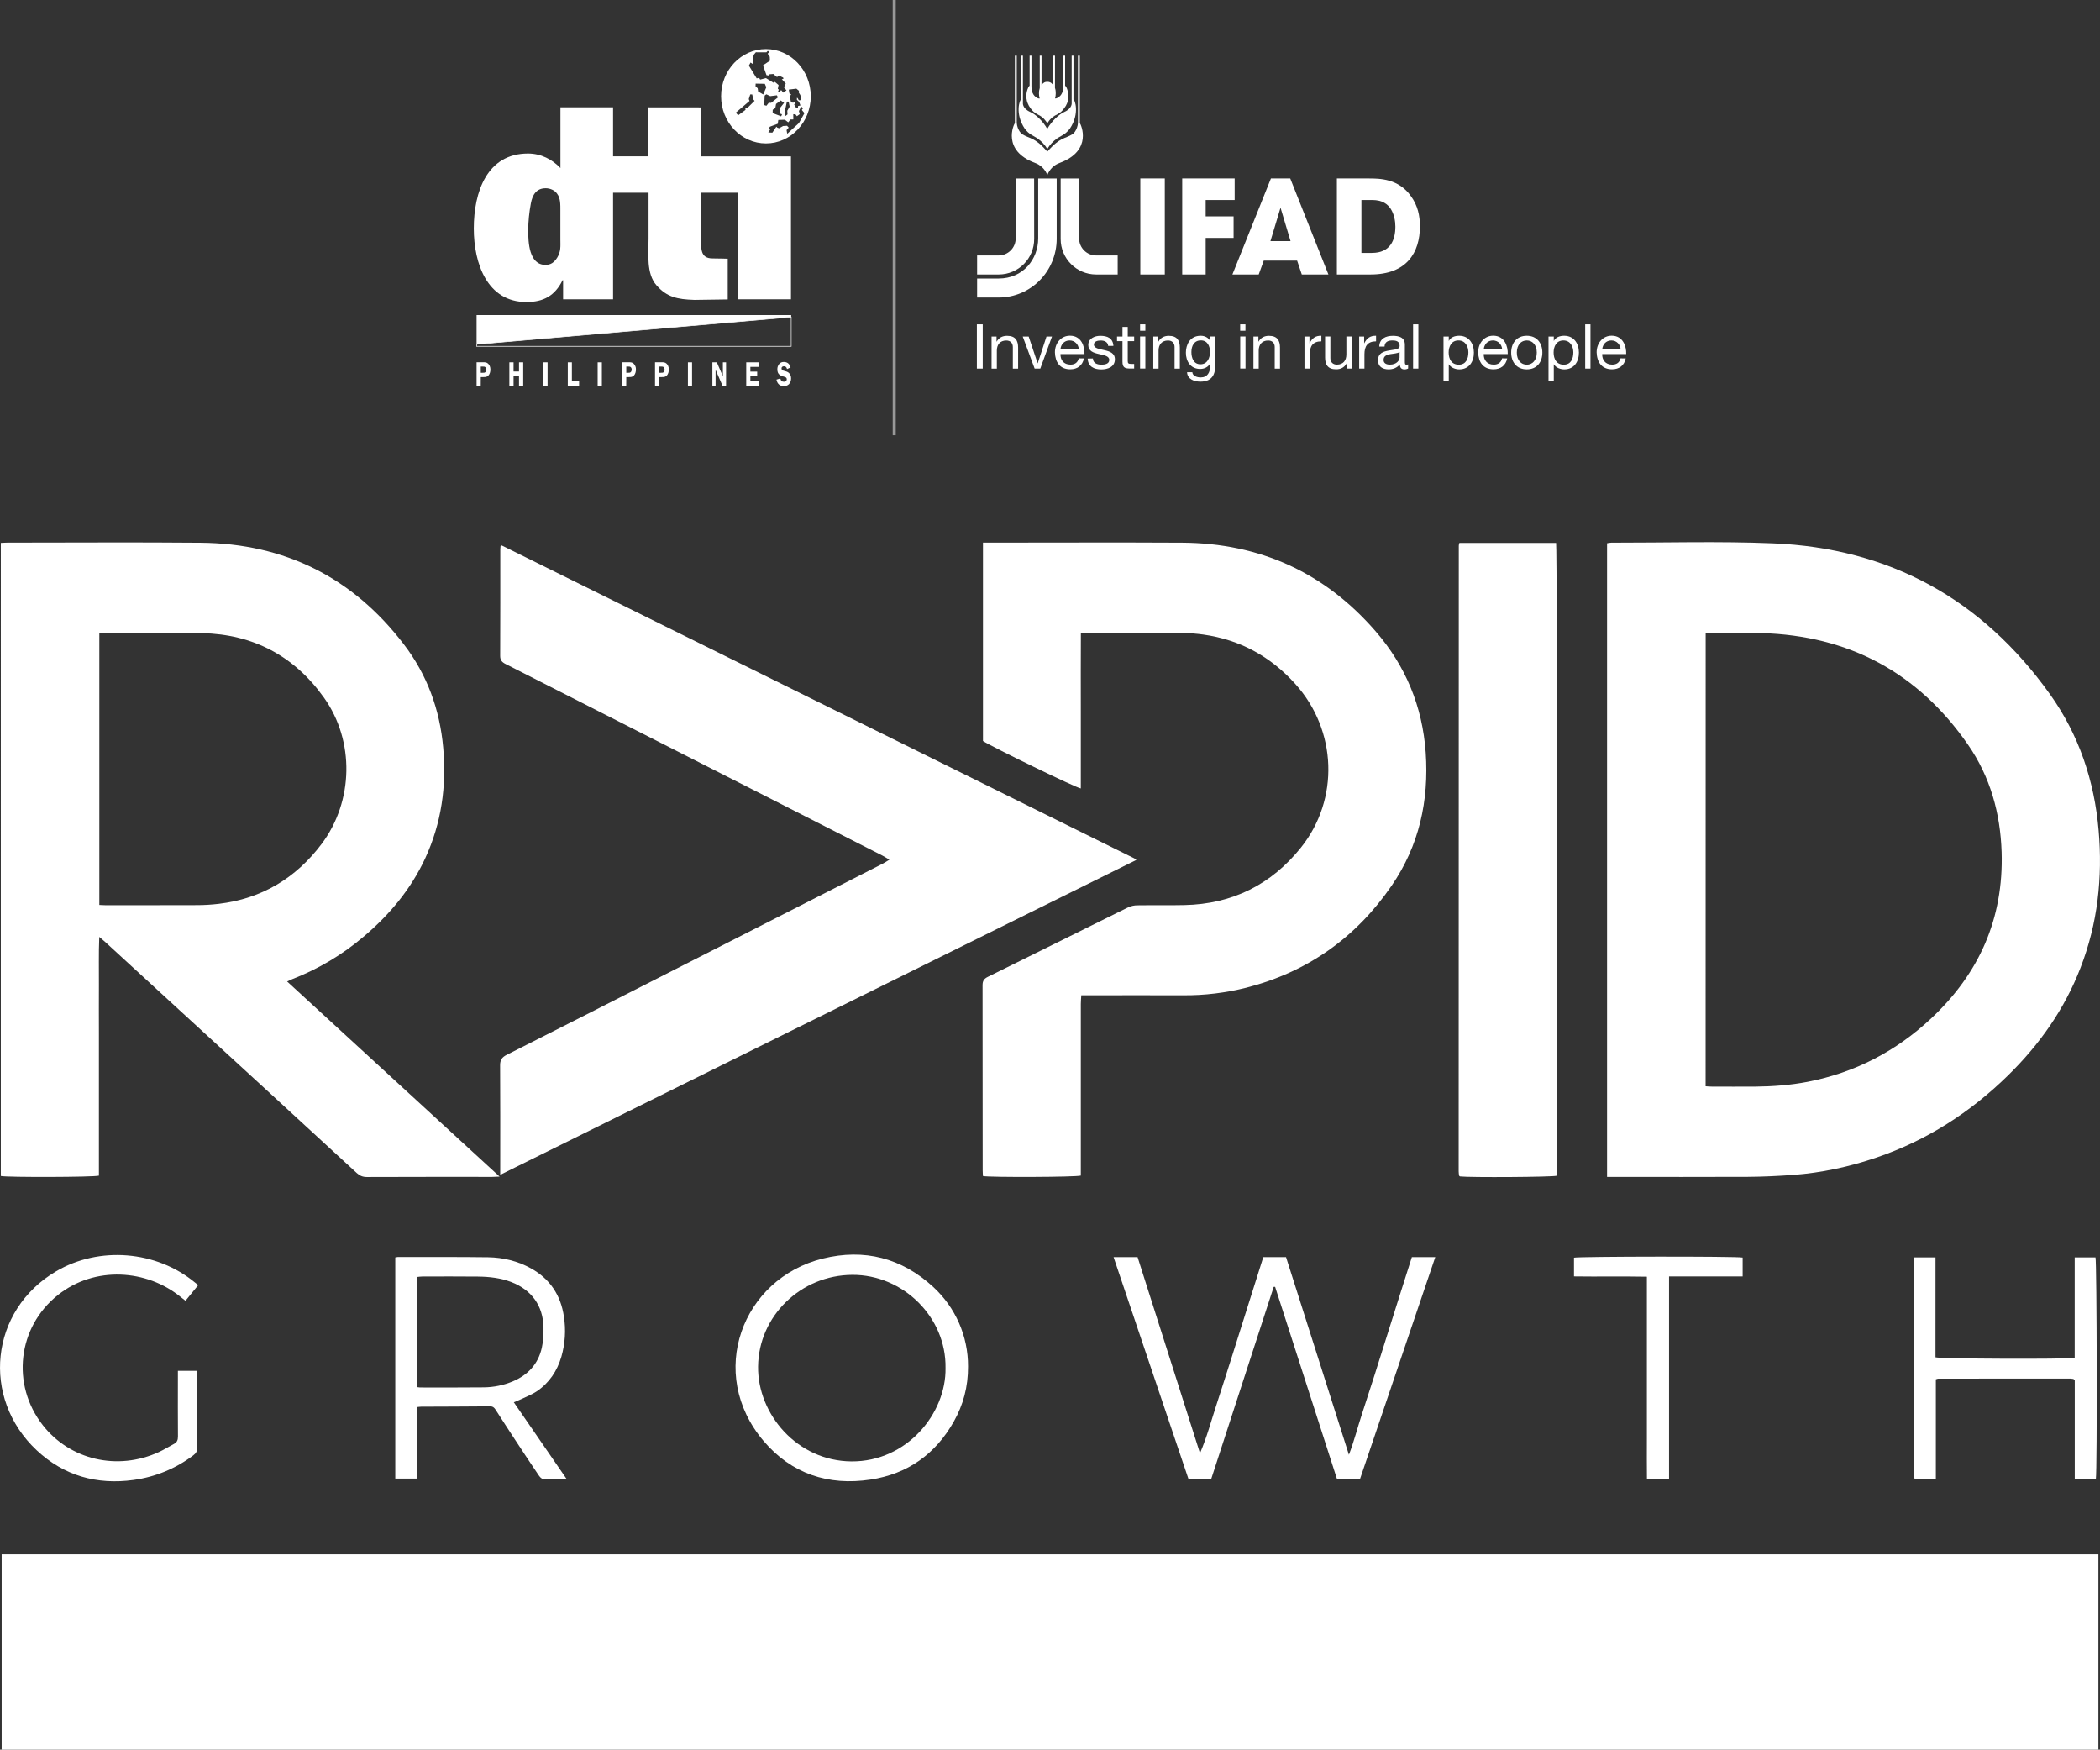 <?xml version="1.0" encoding="utf-8"?>
<!-- Generator: Adobe Illustrator 23.0.5, SVG Export Plug-In . SVG Version: 6.00 Build 0)  -->
<svg version="1.1" id="Layer_1" xmlns="http://www.w3.org/2000/svg" xmlns:xlink="http://www.w3.org/1999/xlink" x="0px" y="0px"
	 viewBox="0 0 3543.6 2952" style="enable-background:new 0 0 3543.6 2952;" xml:space="preserve">
<rect x="0" y="0" width="3543.6" height="2952" fill="#333333" stroke="none"/>
<style type="text/css">
	.st0{fill:#FFFFFF;}
	.st1{opacity:0.5;}
	.st2{fill:none;stroke:#FFFFFF;stroke-miterlimit:10;}
	.st3{fill:none;}
</style>
<g>
	<g id="Layer_1-2">
		<rect x="1648.4" y="547.2" class="st0" width="9.9" height="74.7"/>
		<path class="st0" d="M1673.2,567.8h8.4v8.6h0.2c3.8-6.7,9.8-9.8,17.6-9.8c14.2,0,18.6,8.2,18.6,19.8V622h-8.9v-36.6
			c0-6.6-4.2-10.9-11-10.9c-10.8,0-16,7.2-16,17V622h-8.9L1673.2,567.8z"/>
		<polygon class="st0" points="1755.4,621.9 1745.9,621.9 1725.8,567.8 1735.8,567.8 1750.9,612.9 1751.1,612.9 1765.9,567.8 
			1775.2,567.8 		"/>
		<path class="st0" d="M1829.1,604.7c-2.4,11.9-11,18.4-23.1,18.4c-17.3,0-25.4-11.9-25.9-28.5c0-16.2,10.7-28.2,25.4-28.2
			c19.1,0,25,17.9,24.5,31h-40.5c-0.3,9.4,5,17.8,16.8,17.8c7.3,0,12.4-3.5,14-10.6L1829.1,604.7z M1820.5,589.7
			c-0.4-8.5-6.8-15.3-15.6-15.3c-9.3,0-14.9,7-15.5,15.3H1820.5z"/>
		<path class="st0" d="M1844.2,604.8c0.3,8,7.2,10.5,14.5,10.5c5.6,0,13.1-1.3,13.1-8s-8.8-8-17.7-10s-17.7-4.9-17.7-15.3
			c0-10.9,10.8-15.4,20.2-15.4c11.9,0,21.4,3.8,22.2,17h-8.8c-0.6-6.9-6.7-9.1-12.6-9.1c-5.3,0-11.5,1.5-11.5,6.9
			c0,6.4,9.4,7.4,17.7,9.4c8.9,2,17.7,4.9,17.7,15.4c0,12.9-12,17.1-23,17.1c-12.2,0-22.4-4.9-22.9-18.3L1844.2,604.8z"/>
		<path class="st0" d="M1903,567.8h10.8v7.8H1903v33.6c0,4.1,1.2,4.8,6.7,4.8h4.1v7.8h-6.8c-9.2,0-12.9-1.9-12.9-11.8v-34.4h-9.2
			v-7.8h9.2v-16.2h8.9L1903,567.8L1903,567.8z"/>
		<path class="st0" d="M1932.7,558h-8.9v-10.8h8.9V558z M1923.8,567.7h8.9v54.1h-8.9V567.7z"/>
		<path class="st0" d="M1946.1,567.8h8.4v8.6h0.2c3.8-6.7,9.8-9.8,17.6-9.8c14.2,0,18.6,8.2,18.6,19.8V622h-8.9v-36.6
			c0-6.6-4.2-10.9-11-10.9c-10.8,0-16,7.2-16,17V622h-8.9L1946.1,567.8z"/>
		<path class="st0" d="M2050.6,617.3c0,17.6-8.1,26.6-25.1,26.6c-10.2,0-21.9-4.1-22.4-15.9h8.9c0.4,6.5,8.2,8.8,14,8.8
			c11.6,0,16.2-8.4,16.2-20.5v-3.6h-0.1c-2.9,6.6-10,9.8-16.8,9.8c-16.1,0-24.2-12.7-24.2-27.4c0-12.8,6.3-28.6,25-28.6
			c6.8,0,12.9,3,16.1,9h0.1v-7.8h8.4L2050.6,617.3z M2041.8,593.7c0-9.5-4.2-19.4-15.4-19.4c-11.4,0-16,9.3-16,19.7
			c0,9.7,3.6,20.6,15.3,20.6S2041.8,603.9,2041.8,593.7z"/>
		<path class="st0" d="M2101.6,558h-8.9v-10.8h8.9V558z M2092.8,567.7h8.9v54.1h-8.9V567.7z"/>
		<path class="st0" d="M2115.1,567.8h8.4v8.6h0.2c3.8-6.7,9.8-9.8,17.6-9.8c14.2,0,18.6,8.2,18.6,19.8V622h-8.9v-36.6
			c0-6.6-4.2-10.9-11-10.9c-10.8,0-16,7.2-16,17V622h-8.9L2115.1,567.8z"/>
		<path class="st0" d="M2201.2,567.8h8.4v11.4h0.2c4.3-8.7,10.2-13,19.9-12.7v9.4c-14.4,0-19.6,8.2-19.6,21.9v24.1h-8.9
			L2201.2,567.8z"/>
		<path class="st0" d="M2280.8,621.9h-8.4v-8.6h-0.2c-3.8,6.7-9.8,9.8-17.6,9.8c-14.2,0-18.6-8.2-18.6-19.8v-35.6h8.9v36.6
			c0,6.6,4.2,10.9,11,10.9c10.8,0,16-7.2,16-17v-30.5h8.9L2280.8,621.9z"/>
		<path class="st0" d="M2293.5,567.8h8.4v11.4h0.2c4.3-8.7,10.3-13,19.9-12.7v9.4c-14.3,0-19.6,8.2-19.6,21.9v24.1h-8.9
			L2293.5,567.8L2293.5,567.8z"/>
		<path class="st0" d="M2376.1,621.7c-1.9,1.1-4.2,1.6-6.4,1.5c-4.6,0-7.5-2.5-7.5-8.4c-4.9,5.8-11.5,8.4-19,8.4
			c-9.9,0-17.9-4.4-17.9-15.2c0-12.3,9.1-14.9,18.3-16.6c9.8-1.9,18.2-1.3,18.2-8c0-7.7-6.4-9-12-9c-7.5,0-13.1,2.3-13.5,10.3h-8.9
			c0.5-13.4,10.9-18.1,22.9-18.1c9.7,0,20.3,2.2,20.3,14.9v27.8c0,4.2,0,6,2.8,6c0.9,0,1.8-0.2,2.7-0.5L2376.1,621.7z M2361.7,593.9
			c-3.4,2.5-10.1,2.6-16.1,3.7s-10.9,3.2-10.9,9.7c0,5.8,5,7.9,10.5,7.9c11.7,0,16.5-7.3,16.5-12.2V593.9z"/>
		<rect x="2384.5" y="547.2" class="st0" width="8.9" height="74.7"/>
		<path class="st0" d="M2435.8,567.8h8.9v7.3h0.2c2.9-6,9.8-8.6,17.3-8.6c16.6,0,24.9,13.2,24.9,28.5s-8.2,28.2-24.7,28.2
			c-5.5,0-13.5-2.1-17.5-8.5h-0.2v27.9h-8.9V567.8z M2461,574.4c-11.9,0-16.5,10.3-16.5,20.4c0,10.7,4.8,20.5,17.1,20.5
			s16.2-10.3,16.2-20.9C2477.7,584.2,2472.5,574.4,2461,574.4L2461,574.4z"/>
		<path class="st0" d="M2543.3,604.7c-2.4,11.9-11,18.4-23.1,18.4c-17.3,0-25.4-11.9-25.9-28.5c0-16.2,10.7-28.2,25.4-28.2
			c19.2,0,25,17.9,24.5,31h-40.5c-0.3,9.4,5,17.8,16.9,17.8c7.3,0,12.4-3.5,14-10.6L2543.3,604.7z M2534.8,589.7
			c-0.4-8.5-6.8-15.3-15.6-15.3c-9.3,0-14.9,7-15.5,15.3H2534.8z"/>
		<path class="st0" d="M2576.3,566.5c17.2,0,26.3,12.5,26.3,28.4s-9.1,28.3-26.3,28.3s-26.3-12.5-26.3-28.3
			S2559.2,566.5,2576.3,566.5 M2576.3,615.3c9.3,0,16.9-7.3,16.9-20.4s-7.5-20.5-16.9-20.5s-16.8,7.3-16.8,20.5
			S2567,615.3,2576.3,615.3z"/>
		<path class="st0" d="M2613,567.8h8.9v7.3h0.2c2.9-6,9.9-8.6,17.3-8.6c16.6,0,24.9,13.2,24.9,28.5s-8.2,28.2-24.7,28.2
			c-5.6,0-13.5-2.1-17.5-8.5h-0.2v27.9h-8.9V567.8z M2638.1,574.4c-11.9,0-16.5,10.3-16.5,20.4c0,10.7,4.8,20.5,17.1,20.5
			s16.2-10.3,16.2-20.9C2654.8,584.2,2649.6,574.4,2638.1,574.4L2638.1,574.4z"/>
		<rect x="2674.9" y="547.2" class="st0" width="8.9" height="74.7"/>
		<path class="st0" d="M2743.3,604.7c-2.4,11.9-11,18.4-23.1,18.4c-17.3,0-25.4-11.9-26-28.5c0-16.2,10.7-28.2,25.4-28.2
			c19.1,0,25,17.9,24.5,31h-40.5c-0.3,9.4,5,17.8,16.9,17.8c7.3,0,12.4-3.5,14-10.6L2743.3,604.7z M2734.7,589.7
			c-0.4-8.5-6.8-15.3-15.6-15.3c-9.3,0-14.9,7-15.5,15.3H2734.7z"/>
		<path class="st0" d="M1924.2,463.1h41.3v-162h-41.3V463.1z M1994.9,463.1h39.6v-61.7h47.1V365h-47.1v-27.6h48.9v-36.3h-88.5
			L1994.9,463.1L1994.9,463.1z M2188.8,439.7l7.9,23.4h44.9l-64.4-162h-32.6l-65,162h44.4l8.5-23.4H2188.8z M2160.5,351.4h0.6
			l16.6,55.4h-33.9L2160.5,351.4z M2255.9,463.1h56.7c61.5,0,83.4-37.2,83.4-81.4c0-17.8-3.7-35-14.9-50.4
			c-21-30.2-53.4-30.2-71.6-30.2h-53.6L2255.9,463.1L2255.9,463.1z M2297.3,337.4h17.9c18.4,0,26.7,7.7,31.5,14.9
			c5.9,9.2,7.9,20.8,7.9,30c0,23-8.7,44.4-39.6,44.4h-17.7L2297.3,337.4z"/>
		<path class="st0" d="M1767.3,207.9c-2.2-2.9-3.1-4.7-5.6-7.3c-2-2.1-4.3-4-6.8-5.4c-2-1.2-3.3-1.6-5.3-2.8
			c-2.1-1.2-4.1-2.6-5.9-4.2c-1.8-1.6-3.4-3.5-4.7-5.5c-2-2.5-3.6-5.4-4.8-8.4c-1.1-2.6-1.8-5.3-2.1-8.1c-0.4-2.9-0.3-5.8,0.1-8.7
			c0.3-2.2,0.8-4.3,1.5-6.3c0.4-1.3,0.9-2.6,1.5-3.8c0.6-1.1,1.3-2,2.2-2.9V93.9h3.1v51.5c0.2,2.8-0.1,4.5,0.6,7.3
			c0.4,2.2,1.3,4.4,2.5,6.3c1.3,2.2,3.1,4,5.3,5.3c1,0.9,2.3,1.5,3.6,1.8c0.6,0.1,1.3,0.1,1.9,0.1c-0.8-2.8-1.2-5.7-1.2-8.6
			c-0.1-3.1,0.4-6.2,1.3-9.1V93.9h3v49.5l0.1,0.1l0.1-0.3c0.7-0.8,1.4-1.6,2.2-2.4c0.7-0.6,1.4-1.1,2.2-1.6c0.7-0.4,1.5-0.7,2.3-0.9
			c1-0.2,1.9-0.3,2.9-0.3s2,0.1,2.9,0.3c0.8,0.2,1.6,0.5,2.3,0.9c0.8,0.4,1.6,0.9,2.2,1.6c0.8,0.8,1.5,1.6,2.2,2.4l0.2,0.3l0.1-0.1
			V93.9h3v54.5c1,2.9,1.4,6,1.3,9.1c0,2.9-0.4,5.8-1.2,8.6c0.6,0,1.3,0,1.9-0.1c1.3-0.3,2.5-1,3.6-1.8c2.2-1.3,4-3.1,5.3-5.3
			c1.2-1.9,2.1-4,2.5-6.3c0.7-2.8,0.3-4.5,0.6-7.3V93.9h3.1v50.6c0.9,0.9,1.6,1.8,2.2,2.9c0.6,1.2,1.1,2.4,1.5,3.8
			c0.7,2.1,1.2,4.2,1.5,6.3c0.5,2.9,0.5,5.8,0.2,8.7c-0.3,2.8-1,5.5-2.1,8.1c-1.2,3-2.8,5.8-4.9,8.4c-1.4,2-2.9,3.8-4.7,5.5
			c-1.8,1.6-3.8,3-5.9,4.2c-2,1.2-3.3,1.6-5.3,2.8c-2.5,1.5-4.8,3.3-6.8,5.4C1770.4,203.1,1769.6,205,1767.3,207.9"/>
		<path class="st0" d="M1767.3,251.3c-4.2-7.1-9.9-13.1-16.7-17.8c0,0-2.6-1.8-9.3-5.5c-5.4-3-8.8-6.8-11.9-10.6
			c-17.8-26.4-8.1-50.1-6.3-49.6l0.2-0.1l-0.2,0.1V93.9h3v79.6c0,0-1.5,9.2,12.3,15.4c8.9,3.9,20.9,14.7,28.8,28.5
			c8-13.8,19.9-24.6,28.8-28.5c13.9-6.2,12.4-15.4,12.4-15.4V93.9h3v73.9l-0.1-0.1l0.1,0.1c1.8-0.5,11.5,23.3-6.3,49.6
			c-3.1,3.7-6.6,7.6-12,10.6c-6.6,3.7-9.3,5.5-9.3,5.5C1777.2,238.2,1771.5,244.2,1767.3,251.3"/>
		<path class="st0" d="M1767.3,295.3c-3.6-9.6-11.3-17-20.9-20.5c-56.2-20.9-35.8-65-33.8-67.1V93.9h3.1v113.5
			c0.2,2.8,0.8,5.5,1.7,8.1c1.7,4.4,4.5,9.1,7.4,10.9c6.9,4.2,11.6,5.1,18.2,8.5c5.8,3,13.1,8,24.3,21c11.3-13,18.6-18,24.4-21
			c6.6-3.4,11.2-4.3,18.2-8.5c2.9-1.8,5.8-6.5,7.4-10.9c0.9-2.6,1.5-5.3,1.7-8.1V93.9h3.1v113.8c1.9,2.1,22.4,46.2-33.8,67.1
			C1778.6,278.2,1771,285.7,1767.3,295.3"/>
		<path class="st0" d="M1685.2,463.1h-36.4V431h36.3c15.9,0,28.9-13,28.8-28.9V301.2h31.1l0.1,101.9c0.1,33-26.6,59.9-59.6,60
			C1685.4,463.1,1685.3,463.1,1685.2,463.1"/>
		<path class="st0" d="M1849.6,463.1h36.4V431h-36.3c-15.9,0-28.8-13-28.8-28.9V301.2h-31.1v101.9c-0.1,33,26.6,59.9,59.7,60
			C1849.5,463.1,1849.6,463.1,1849.6,463.1"/>
		<path class="st0" d="M1684.8,502h-36v-32.1h36.3c41.2,0,66.8-32.3,66.8-67.8V301.2h31.2v101.9C1783,456.8,1740.4,502,1684.8,502"
			/>
		<g class="st1">
			<rect x="1506.4" class="st0" width="5.1" height="734.3"/>
		</g>
		<polygon class="st0" points="1335.1,534.9 804.2,580.9 804.2,531.5 1335.1,531.5 		"/>
		<polygon class="st2" points="804.2,580.9 1335.1,534.9 1335.1,584.3 804.2,584.3 		"/>
		<path class="st0" d="M1246.1,263.8h-63.8v-82.6l-88.4-0.1l-0.3,82.6h-59.1v-82.6h-88.8v102.4C931.8,268.9,912.9,259,891,259
			c-69.1,0-91.5,64.6-91.5,126.5c0,59.5,22.9,124.1,88.8,124.1c28.7,0,48-10.4,61-36.8h0.9V505h84.3V325.2h59.9v77.6
			c0,26-4,58.8,13.4,78.6s34.8,23.7,64.1,24.6l56.1-0.8v-68.7c0,0-17-0.5-25.6-0.5c-21.1,0-19.3-17-19.3-34.5v-76.3h62.8V505h88.8
			V263.8H1246.1z M940.3,434.6c-5,8-10.8,12.3-19.8,12.3c-27.8,0-29.2-37.8-29.2-59c0.2-15,1.7-30,4.5-44.8
			c2.7-14.6,9.4-25.5,25.1-25.5c7.2,0,15.3,3.3,19.3,9.4c5.8,7.6,5.4,18.9,5.4,28.3V404C945.7,415.8,946.6,424.3,940.3,434.6
			L940.3,434.6z"/>
		<polygon class="st3" points="1342,166.6 1341.4,166.1 1341.6,166.6 		"/>
		<path class="st0" d="M1292.5,82.8c-41.9,0-75.7,35.6-75.7,79.6s33.9,79.6,75.7,79.6s75.6-35.6,75.6-79.6S1334.2,82.8,1292.5,82.8z
			 M1343.8,149.6l4.4,3.6l-0.4,2.9l2.7,4.3l1.7,8.6l-4.3,0.2l-1.8-3.5l-1.4-0.8l0.1,0.2l-0.1,3.2l3.8,3.8l2.2,5.8l-4.1,1l-0.1,3.3
			l-4.3-1.4l-2.1-4.7l1.6-1.5l-1.3-3.1l-1.7,1.8l-3.9-0.6l-2.2-10.4l2.5-2.9l-3-1.7l-1.1-6.5L1343.8,149.6z M1330.8,171.4l1.7,8.6
			l-4,6.8l0.4,6.2l-3.4,2.7l-1.5-6l3.8-18.3H1330.8z M1266.5,105.5l4.2,2.8l0.9-15.5l3.8-4.6l17.8,0.1l2.4-2.5l2.5,1.9l-2.7,2.9
			l3.5,5.2l0.3,6.6l-11.7,7.8l5.9,16.6l4.5,0.7l-0.1-2.1l7.1-0.6l6.3,5.3l3-2.7l7.4,3.6l0.3,2.2l-2.7,0.4l6.7,7.3l-3,6.6l4.2,5
			l-5.4,3.8l-3.6-4.4l-2.6,3.5l-2.7-0.6l1.3-3.6l-1.6-1.3l1.3-6.4l-6.6-5.6l-0.6,2.6l-14.1-8.7l-9.8,2.5l-1.8-3l-4,1l-13.2-21.6
			L1266.5,105.5z M1319.6,192.8l-1.4,3.5l-14.4-5.5l0.1-5.6l4.4-2.9l1.2-6.9l7.9-5.9l5.7,4l-6.2,7.9l-0.6,10.3L1319.6,192.8z
			 M1262,181.3l-4.3,1.1l0.3,3l-12.4,9.1l-4-4.4l23.2-19.8l-1.3-3.1l2.5-7.9h3.3l1.9,8.5l2.1,2.4L1262,181.3z M1279.3,154.4
			l-0.8-5.4l-3.6-3.5l0.2-4.4l15.4,0.3l2.6,5.8l-5.2,12.2L1279.3,154.4z M1289.6,177.3l0.7-16l2.8-2.2l6.6,3.1l11.2-1.4l1.9,3.5
			l-11.6,9.2l-4-0.1l-3.9,5L1289.6,177.3z M1328.4,225.7l-1.1-6.2l3.6-4.2l-2.8-3.1l-6.7,0.4l-6.7,3.8l-3-1l-1.6-1.7l-6.8,10.1
			l-6.9-0.3l3.3-5.3l-2.5-1.7l2.1-2.8l13.1-4.9l0.9-6.4l11.1-0.4l5.7,4.4l3.7-4.8l4.9-0.1l-0.1-8.8l3.7,0.2l2.4,3.2l4.8-3.5
			l-1.4-5.2l3.9-7.6l3.2,2.8l-2.2,2.9l4.5,5.4l-9.3,16.7L1328.4,225.7z"/>
		<polygon class="st3" points="1269.3,159.2 1265.9,159.2 1263.4,167.1 1264.8,170.2 1241.5,190.1 1245.6,194.4 1258,185.3 
			1257.8,182.3 1262,181.3 1273.3,170.1 1271.1,167.7 		"/>
		<polygon class="st3" points="1290.4,141.4 1275.1,141.2 1274.9,145.5 1278.5,149 1279.3,154.4 1287.9,159.4 1293,147.2 		"/>
		<polygon class="st3" points="1280.9,130.9 1282.7,133.9 1292.5,131.4 1306.6,140.1 1307.2,137.6 1313.8,143.1 1312.4,149.5 
			1314,150.8 1312.7,154.4 1315.4,155.1 1318,151.5 1321.6,155.9 1327,152.1 1322.8,147.1 1325.8,140.5 1319.2,133.3 1321.9,132.9 
			1321.6,130.7 1314.2,127.1 1311.2,129.8 1304.9,124.5 1297.8,125.1 1297.9,127.2 1293.4,126.6 1287.5,110 1299.2,102.3 
			1298.9,95.7 1295.4,90.5 1298.1,87.6 1295.6,85.7 1293.3,88.2 1275.4,88.1 1271.6,92.7 1270.8,108.2 1266.5,105.5 1263.7,110.3 
			1276.9,131.9 		"/>
		<path class="st3" d="M1334.9,159.4l-2.5,2.9l2.2,10.4l3.9,0.6l1.7-1.8l1.3,3.1l-1.6,1.5l2.1,4.7l4.3,1.4l0.1-3.3l4.1-1l-2.2-5.8
			l-3.8-3.8l0.1-3.2l-0.1-0.2l1.4,0.8l1.8,3.5l4.3-0.2l-1.7-8.6l-2.7-4.3l0.4-2.9l-4.4-3.6l-12.9,1.7l1.1,6.5L1334.9,159.4z
			 M1342,166.6h-0.4l-0.2-0.4L1342,166.6z"/>
		<polygon class="st3" points="1301.2,173.4 1312.8,164.2 1310.9,160.7 1299.7,162.1 1293.2,159 1290.3,161.3 1289.6,177.3 
			1293.4,178.3 1297.2,173.2 		"/>
		<polygon class="st3" points="1323.1,173.5 1317.4,169.5 1309.5,175.3 1308.3,182.2 1303.9,185.2 1303.8,190.8 1318.2,196.3 
			1319.6,192.8 1316.3,191.6 1316.9,181.4 		"/>
		<polygon class="st3" points="1325.6,195.6 1328.9,192.9 1328.5,186.7 1332.5,180 1330.8,171.4 1327.8,171.3 1324.1,189.7 		"/>
		<polygon class="st3" points="1353,185.5 1355.3,182.5 1352.1,179.7 1348.2,187.3 1349.6,192.5 1344.7,196 1342.3,192.8 
			1338.6,192.6 1338.7,201.4 1333.8,201.5 1330.2,206.3 1324.5,201.9 1313.4,202.4 1312.4,208.8 1299.4,213.7 1297.2,216.5 
			1299.7,218.2 1296.4,223.6 1303.3,223.8 1310.2,213.7 1311.8,215.4 1314.8,216.4 1321.5,212.6 1328.2,212.2 1331,215.3 
			1327.4,219.4 1328.5,225.7 1348.2,207.5 1357.5,190.9 		"/>
		<path class="st0" d="M811.3,629v-10.5h3.9c1.3,0,2.8,0,3.9,1.1c1,1.1,1.5,2.6,1.5,4.1c0,1.3-0.3,2.5-1,3.5
			c-1.2,1.7-2.6,1.7-4.3,1.7L811.3,629z M811.3,636.2h4.5c3.2,0,5.9,0,8.5-2.8c2.3-2.5,3.2-6.3,3.2-10c0-4.2-1.4-7.6-3.9-9.9
			s-5.2-2.3-8.1-2.3h-11.3v39.6h7L811.3,636.2L811.3,636.2z"/>
		<polygon class="st0" points="882.9,650.9 875.8,650.9 875.8,634.6 866.6,634.6 866.6,650.9 859.5,650.9 859.5,611.3 866.6,611.3 
			866.6,626.8 875.8,626.8 875.8,611.3 882.9,611.3 		"/>
		<polygon class="st0" points="924,650.9 917,650.9 917,611.3 924,611.3 		"/>
		<polygon class="st0" points="977.2,643 977.2,650.9 958.1,650.9 958.1,611.3 965,611.3 965,643 		"/>
		<polygon class="st0" points="1015.6,650.9 1008.5,650.9 1008.5,611.3 1015.6,611.3 		"/>
		<path class="st0" d="M1056.8,629v-10.5h3.9c1.3,0,2.7,0,3.8,1.1c1,1.1,1.5,2.6,1.4,4.1c0,1.3-0.3,2.5-1,3.5
			c-1.2,1.7-2.6,1.7-4.3,1.7L1056.8,629z M1056.8,636.2h4.5c3.2,0,6,0,8.6-2.8c2.2-2.5,3.2-6.3,3.2-10c0.2-3.7-1.2-7.3-3.9-9.9
			c-2.5-2.3-5.2-2.3-8.2-2.3h-11.3v39.6h7L1056.8,636.2L1056.8,636.2z"/>
		<path class="st0" d="M1112.3,629v-10.5h3.9c1.3,0,2.7,0,3.8,1.1c1,1.1,1.5,2.6,1.5,4.1c0,1.3-0.3,2.5-1,3.5
			c-1.2,1.7-2.6,1.7-4.3,1.7L1112.3,629z M1112.3,636.2h4.5c3.2,0,6,0,8.6-2.8c2.2-2.5,3.2-6.3,3.2-10c0-4.2-1.4-7.6-3.9-9.9
			s-5.2-2.3-8.1-2.3h-11.3v39.6h7L1112.3,636.2L1112.3,636.2z"/>
		<polygon class="st0" points="1167.8,650.9 1160.8,650.9 1160.8,611.3 1167.8,611.3 		"/>
		<polygon class="st0" points="1225.2,650.9 1219.2,650.9 1207.7,624.3 1207.5,624.3 1207.5,650.9 1202.1,650.9 1202.1,611.3 
			1209.6,611.3 1219.7,634.6 1219.8,634.6 1219.8,611.3 1225.2,611.3 		"/>
		<polygon class="st0" points="1266.2,619 1266.2,627 1277.7,627 1277.7,634.4 1266.2,634.4 1266.2,643.2 1280.7,643.2 
			1280.7,650.9 1259.2,650.9 1259.2,611.3 1280.7,611.3 1280.7,619 		"/>
		<path class="st0" d="M1328.1,622.7c-0.9-3.4-2.5-4.7-5.2-4.7c-1.9,0-4.1,0.6-4.1,3.7c0,2.9,2.6,3.6,4.3,4c2.5,0.6,5.8,1.5,7.9,3.3
			c2.6,2.4,4,5.8,3.9,9.4c0.1,3.7-1.2,7.2-3.7,9.9c-2.4,2.2-5.5,3.4-8.8,3.2c-5.6,0-10.8-3.2-12.2-11l6.5-2c0.9,4.2,3.1,5.6,6.2,5.6
			c2,0,4.7-1,4.7-4.3s-3.4-3.9-5.3-4.4c-5.3-1.5-10.6-3.5-10.6-12.2c-0.1-3.4,1-6.7,3.3-9.3c1.9-2.2,4.7-3.3,7.6-3.2
			c5.2,0,9.6,2.4,11.4,9.3L1328.1,622.7L1328.1,622.7z"/>
		<path class="st0" d="M484.5,1655.9L843,1985.1c-5.8,0.2-9.1,0.5-12.3,0.5c-70.6,0-141.2-0.1-211.8,0.2c-7,0-12.1-2.3-17.1-6.9
			c-94.6-87.1-189.3-174.1-284.1-261c-47-43.1-94-86.3-141-129.4c-2.4-2.2-5-4.3-9.2-7.8c-1.2,28.5-0.4,55.1-0.6,81.6
			c-0.2,26.8,0,53.6,0,80.4v240.8c-8.3,2.6-155.1,3-165.5,0.6V916c4.2-0.2,7.8-0.5,11.4-0.5c108.6,0,217.2-0.8,325.8,0.2
			c141.8,1.3,256.6,58.5,342.8,171.3c39.3,51.3,60.8,110,66.5,174.5c5.8,64.8-2.9,127.2-30.4,186.6c-24.1,52-60,95-103.5,131.8
			c-36,30.7-76.8,55-120.9,72.1C490.7,1652.9,488.4,1654.1,484.5,1655.9z M167.6,1526.8c3.9,0.2,6.6,0.4,9.3,0.4
			c51.9,0,103.8,0.1,155.7-0.1c12.2,0,24.4-0.8,36.5-2.2c72.3-8.6,130-43.2,173.5-100.9c54.1-71.9,56.1-173.9,4.2-246.8
			c-50.1-70.4-119.3-107.1-205.8-109c-54.3-1.2-108.6-0.2-162.9-0.2c-3.3,0-6.6,0.4-10.5,0.6V1526.8z"/>
		<path class="st0" d="M2711.8,1985.6v-1069c2.3-0.5,4.6-0.9,7-1c90.9,0.1,182-2.6,272.7,1.1c196.8,8,353,94.2,467.4,254.2
			c49,68.5,75.1,146.1,82.4,230c6.9,79.6-1.6,157.1-30.6,231.9c-27,69.9-69.2,129.6-122.4,181.7c-63.7,62.4-137,109.5-221.6,138.4
			c-45.7,15.6-92.7,25.8-141,29.4c-25,1.8-50.1,3-75.2,3.2c-75.3,0.4-150.6,0.1-226,0.1L2711.8,1985.6z M2878.1,1832.7
			c4.2,0.3,7.5,0.6,10.8,0.6c24.4,0,48.9,0.2,73.3,0c29.5-0.3,58.9-2.5,88-8.1c79.7-15.4,148.9-51.3,208.1-106.6
			c81.4-76,122.8-168.9,119.3-281c-2.1-65.6-19.2-126.9-56.6-181c-84.2-121.7-201-184.4-349-188.5c-27.8-0.8-55.6-0.1-83.4-0.1
			c-3.3,0-6.6,0.4-10.4,0.6L2878.1,1832.7z"/>
		<path class="st0" d="M844.1,1982.1v-12.5c0-57.3,0.2-114.7-0.2-172c-0.1-9.2,3-13.8,11.1-17.9c95.1-48,190.1-96.2,284.9-144.6
			c116.7-59.4,233.4-118.8,350.1-178.2c3.2-1.6,6.1-3.7,10.8-6.5c-5.2-3-8.5-5.2-12-7c-67.1-34.2-134.2-68.3-201.3-102.4
			c-71.3-36.3-142.7-72.5-214.1-108.8c-73.5-37.3-146.9-74.7-220.4-112c-6.1-3.1-9.1-6.6-9-14c0.3-59.7,0.2-119.4,0.2-179.2
			c0-2,0.3-4,0.4-5.7c0.4-0.3,0.9-0.5,1.3-0.8c0.3-0.1,0.7-0.3,1-0.1c355.7,175.9,711.4,351.8,1067,527.7c1.3,0.8,2.5,1.7,3.7,2.7
			L844.1,1982.1z"/>
		<path class="st0" d="M1658.7,915.5h12.5c107.9,0,215.8-0.5,323.7,0.1c130.9,0.8,240.1,50.2,326.1,149.2
			c51,58.7,79.3,127.1,84.8,205c5.6,81.1-11.1,156.9-57.4,224.3c-60.1,87.6-141.7,145.7-245,172.2c-34.9,8.8-70.8,13.2-106.7,12.9
			c-52.9-0.2-105.9,0-158.8,0h-13.3c-0.3,5.4-0.8,10-0.8,14.6c-0.1,92.3-0.1,184.6,0,276.9v12.7c-8.3,2.6-153.2,3.1-165.1,0.8
			c-0.2-3.1-0.5-6.3-0.5-9.6c0-104.2-0.1-208.3-0.2-312.5c0-7.2,2.4-10.7,8.7-13.9c79.1-39,158-78.4,237-117.4
			c4.9-2.2,10.2-3.4,15.6-3.4c26.5-0.4,53,0.2,79.4-0.4c80.6-1.7,146.4-34.4,196.6-97.1c65.2-81.5,60.8-197.8-9.4-275.8
			c-41.7-46.4-93.3-74.8-155.3-83.5c-10.7-1.5-21.6-2.4-32.4-2.5c-54.6-0.3-109.3-0.1-163.9-0.1c-3,0-6,0.3-10.4,0.5
			c-0.3,44.2-0.1,87.8-0.1,131.5c0,43.4,0,86.8,0,130.2c-8.3-1.1-148.1-69.2-165.1-80L1658.7,915.5z"/>
		<path class="st0" d="M2462.6,916h163.2c2,8,2.7,1054.1,0.8,1067.7c-7,2.2-146.3,3.1-163.1,1.1c-0.3-0.3-0.6-0.5-0.8-0.7
			s-0.6-0.5-0.6-0.8c-0.4-2.3-0.6-4.7-0.7-7c0-351.8,0.1-703.7,0.2-1055.5C2461.5,919.4,2462.1,918.1,2462.6,916z"/>
		<path class="st0" d="M2295,2495.1h-39c-34.8-108.1-69.6-216-104.3-323.9l-2.4-0.1c-35,107.7-70.1,215.6-105.3,323.7h-38.7
			L1879.1,2121h40.5l105.3,330.8c11.6-26.7,18.9-54.7,27.9-82.1c9-27.4,17.6-54.9,26.4-82.3c8.8-27.8,17.6-55.6,26.3-83.4
			c8.7-27.4,17.3-54.9,26.2-83h38.4c35.1,110.1,70.2,220.5,106.1,333.4c9-23.6,14.5-45.8,21.6-67.4c7.3-22.2,14.5-44.5,21.6-66.8
			c7-22,13.9-44,20.8-65.9c7-22.3,14-44.6,21.1-66.9c6.9-22,13.9-43.9,21.1-66.4h39.5L2295,2495.1z"/>
		<path class="st0" d="M1633.5,2305.3c0.2,34.8-8.2,64.9-23.9,92.9c-31.1,55.4-78.4,88.7-140.7,98.1
			c-71.1,10.8-133.4-9.9-180.2-64.9c-97-114.1-36.6-274.3,99.7-308c70-17.3,133.3-1.1,186.7,48.2
			C1612.4,2206,1633.7,2254.5,1633.5,2305.3z M1595.5,2308.1c1.5-86.1-72-157.6-157.2-157.2c-87.1,0.4-158.2,69.6-159.1,154.7
			c-0.9,80,65.6,159.3,157.6,160C1530.8,2466.2,1596.8,2384.1,1595.5,2308.1L1595.5,2308.1z"/>
		<path class="st0" d="M867,2365.8l89.2,129.6c-14.6,0-27.4,0.3-40.1-0.3c-2.5-0.1-5.4-3.6-7.2-6.2c-13.3-19.7-26.4-39.4-39.4-59.3
			c-11.2-17-22.2-34.1-33.2-51.2c-2.4-3.7-4.8-5.8-9.7-5.7c-38.7,0.4-77.3,0.4-116,0.6c-2,0-4,0.4-7.4,0.7c0,13.3-0.1,26.4-0.1,39.5
			c0,13.6,0,27.1,0,40.7v40.4H667v-373.1c1.4-0.3,2.7-0.6,4.1-0.7c50.9,0.1,101.7-0.3,152.6,0.4c25.3,0.4,49.8,6.3,72.2,18.7
			c32.2,17.8,50.4,45.3,55.7,81.6c3.5,22.5,2,45.5-4.3,67.4c-7.1,24.2-20.6,44.4-41.6,58.5c-9.2,6.1-19.9,10-29.9,14.8
			C873.3,2363.5,870.8,2364.3,867,2365.8z M703.7,2340.3c1.7,0.3,3.3,0.5,5,0.6c36,0,71.9,0.2,107.9-0.2c16.7-0.2,33.2-3.6,48.5-10
			c25.8-10.8,43.1-29.4,49.2-56.9c2.5-11.1,3-22.9,2.8-34.3c-0.7-36.5-19.9-63-53.9-76.3c-18.3-7.1-37.5-9.2-56.9-9.4
			c-31.2-0.4-62.4-0.1-93.7-0.1c-2.9,0-5.8,0.5-9,0.8L703.7,2340.3z"/>
		<path class="st0" d="M3500.9,2291v-169.6h35.1c2.3,7.1,3,359,0.6,374.2H3501V2329c-1.1-1.3-1.3-1.6-1.6-1.9
			c-0.2-0.3-0.5-0.4-0.8-0.6c-1.7-0.3-3.3-0.5-5-0.6c-74.3,0-148.6,0-222.9,0.1c-1,0-1.9,0.5-4.1,1.1v167.7h-35.4
			c-0.3-0.2-0.5-0.4-0.8-0.6c-0.3-0.2-0.4-0.5-0.6-0.8c-0.3-1.3-0.5-2.7-0.6-4c0-121.1,0-242.2,0-363.4c0.1-1.5,0.4-3.1,0.8-4.6h36
			V2290C3273.8,2292.6,3484.2,2293.4,3500.9,2291z"/>
		<path class="st0" d="M300.1,2312.8h32c0.3,3,0.7,5.6,0.7,8.2c0,40.4-0.1,80.7,0.2,121.1c0,6.1-2.2,9.9-7,13.4
			c-29.4,22.2-64,36.4-100.5,41.4c-62,8.6-117.7-7.1-163.5-50c-94.2-88.2-79.2-236.2,32.7-302c72.8-42.9,169.4-34.9,234.4,19
			c1.5,1.3,3.1,2.5,5.4,4.3l-21.5,26.4c-3-2.3-5.5-4.3-8.1-6.4c-57.3-46.6-144.7-52.9-207.1-3.4c-68.2,54.1-79.3,151.2-25.5,219.8
			c45.5,58.1,125.6,77.6,196.3,45c8.6-4,16.6-9.1,25-13.5c5.1-2.7,6.7-6.5,6.7-12.3c-0.3-32.9-0.1-65.8-0.1-98.7v-12.3H300.1z"/>
		<path class="st0" d="M2816.4,2153.6v341.2h-37.3c-0.3-22.6-0.1-45.1-0.1-67.7s0-45.5,0-68.2V2154c-41.4-0.8-81.8,0.1-123-0.5
			v-31.6c8-2.1,273.3-2.5,284.6-0.2v31.9L2816.4,2153.6z"/>
		<g>
			<rect x="2.8" y="2622.4" class="st0" width="3538.1" height="329.6"/>
		</g>
	</g>
</g>
<g>
	<path class="st0" d="M348.5,2797v84.1H329v-183.9h39.1c15.7,0,23.5,0,27.4,2c5.9,2,13.7,5.9,17.6,7.8c5.9,5.9,9.8,9.8,15.7,17.6
		s5.9,17.6,5.9,23.5c0,9.8-2,17.6-5.9,23.5c-5.9,7.8-7.8,15.7-15.7,17.6c-5.9,5.9-9.8,5.9-17.6,7.8c-5.9,2-17.6,2-27.4,2h-5.9
		L348.5,2797L348.5,2797z M348.5,2777.4h13.7c17.6,0,31.3-2,39.1-5.9c5.9-5.9,9.8-13.7,9.8-23.5c0-13.7-5.9-17.6-9.8-25.4
		c-5.9-5.9-17.6-7.8-39.1-7.8h-13.7V2777.4z"/>
	<path class="st0" d="M778.9,2879.2v-183.9h43c13.7,0,19.6,0,27.4,2c5.9,2,13.7,5.9,17.6,7.8c5.9,5.9,9.8,9.8,13.7,17.6
		c5.9,7.8,5.9,17.6,5.9,23.5c0,17.6-5.9,27.4-13.7,35.2s-19.6,13.7-39.1,13.7h-5.9l70.4,90h-27.4l-66.5-90h-5.9v90L778.9,2879.2
		L778.9,2879.2z M800.4,2712.9v60.6H818c17.6,0,27.4-2,35.2-5.9c5.9-5.9,7.8-13.7,7.8-23.5c0-13.7-5.9-17.6-9.8-25.4
		c-5.9-5.9-17.6-7.8-33.3-7.8h-17.6L800.4,2712.9L800.4,2712.9z"/>
	<path class="st0" d="M1428.4,2787.2c0,15.7-2,25.4-7.8,39.1c-5.9,13.7-13.7,19.6-19.6,31.3c-9.8,9.8-17.6,17.6-31.3,19.6
		c-13.7,5.9-25.4,7.8-39.1,7.8s-25.4-2-39.1-7.8c-13.7-5.9-23.5-13.7-31.3-19.6c-9.8-9.8-17.6-17.6-19.6-31.3
		c-5.9-13.7-7.8-23.5-7.8-39.1c0-15.7,2-25.4,7.8-39.1s13.7-19.6,19.6-31.3c7.8-9.8,17.6-17.6,31.3-19.6c13.7-5.9,25.4-7.8,39.1-7.8
		c15.7,0,25.4,2,39.1,7.8c13.7,5.9,23.5,13.7,31.3,19.6c9.8,9.8,17.6,17.6,19.6,31.3C1426.5,2761.8,1428.4,2775.5,1428.4,2787.2z
		 M1330.6,2863.5c9.8,0,17.6-2,27.4-5.9c9.8-5.9,17.6-9.8,25.4-17.6s15.7-17.6,17.6-25.4c5.9-9.8,5.9-17.6,5.9-27.4
		s-2-17.6-5.9-27.4c-5.9-9.8-9.8-17.6-17.6-25.4c-7.8-7.8-17.6-15.7-25.4-17.6c-9.8-5.9-17.6-5.9-27.4-5.9s-17.6,2-27.4,5.9
		c-9.8,5.9-17.6,9.8-23.5,17.6s-15.7,17.6-17.6,25.4c-5.9,9.8-5.9,17.6-5.9,27.4s2,17.6,5.9,27.4c5.9,9.8,9.8,17.6,17.6,25.4
		c7.8,7.8,17.6,15.7,25.4,17.6C1309.1,2861.5,1318.9,2863.5,1330.6,2863.5z"/>
	<path class="st0" d="M1821.6,2693.3h19.6v142.8c0,17.6-5.9,27.4-9.8,35.2c-7.8,7.8-17.6,13.7-31.3,13.7c-7.8,0-15.7-2-17.6-5.9
		c-5.9-5.9-13.7-7.8-17.6-15.7l15.7-15.7c5.9,5.9,7.8,7.8,13.7,9.8c5.9,2,7.8,5.9,13.7,5.9s13.7-2,15.7-7.8c2-5.9,5.9-17.6,5.9-27.4
		L1821.6,2693.3L1821.6,2693.3z"/>
	<path class="st0" d="M2210.9,2879.2v-183.9h95.9v17.6h-74.3v52.8h74.3v17.6h-74.3v70.4h74.3v17.6L2210.9,2879.2L2210.9,2879.2z"/>
	<path class="st0" d="M2813.5,2738.3c-9.8-9.8-17.6-17.6-27.4-19.6c-9.8-5.9-19.6-7.8-33.3-7.8c-9.8,0-17.6,2-27.4,5.9
		c-9.8,2-17.6,9.8-23.5,17.6s-13.7,17.6-17.6,25.4c-5.9,9.8-5.9,17.6-5.9,27.4c0,7.8,2,17.6,5.9,23.5c2,7.8,5.9,15.7,9.8,17.6
		c7.8,9.8,17.6,17.6,27.4,23.5c13.7,5.9,19.6,7.8,35.2,7.8c13.7,0,23.5-2,33.3-7.8c9.8-5.9,17.6-13.7,27.4-19.6v27.4
		c-9.8,5.9-17.6,13.7-27.4,17.6c-9.8,5.9-19.6,5.9-33.3,5.9c-9.8,0-17.6-2-27.4-5.9c-9.8-2-17.6-7.8-25.4-13.7
		c-15.7-9.8-23.5-19.6-31.3-35.2c-7.8-15.7-9.8-27.4-9.8-45c0-15.7,2-27.4,7.8-39.1c5.9-13.7,13.7-19.6,19.6-31.3
		c9.8-9.8,17.6-17.6,31.3-17.6c13.7-5.9,23.5-5.9,39.1-5.9c9.8,0,19.6,2,31.3,5.9c9.8,5.9,17.6,7.8,27.4,17.6L2813.5,2738.3
		L2813.5,2738.3z"/>
	<path class="st0" d="M3206.7,2879.2v-162.4h-52.8v-19.6H3281v19.6h-52.8v162.4H3206.7z"/>
</g>
</svg>
